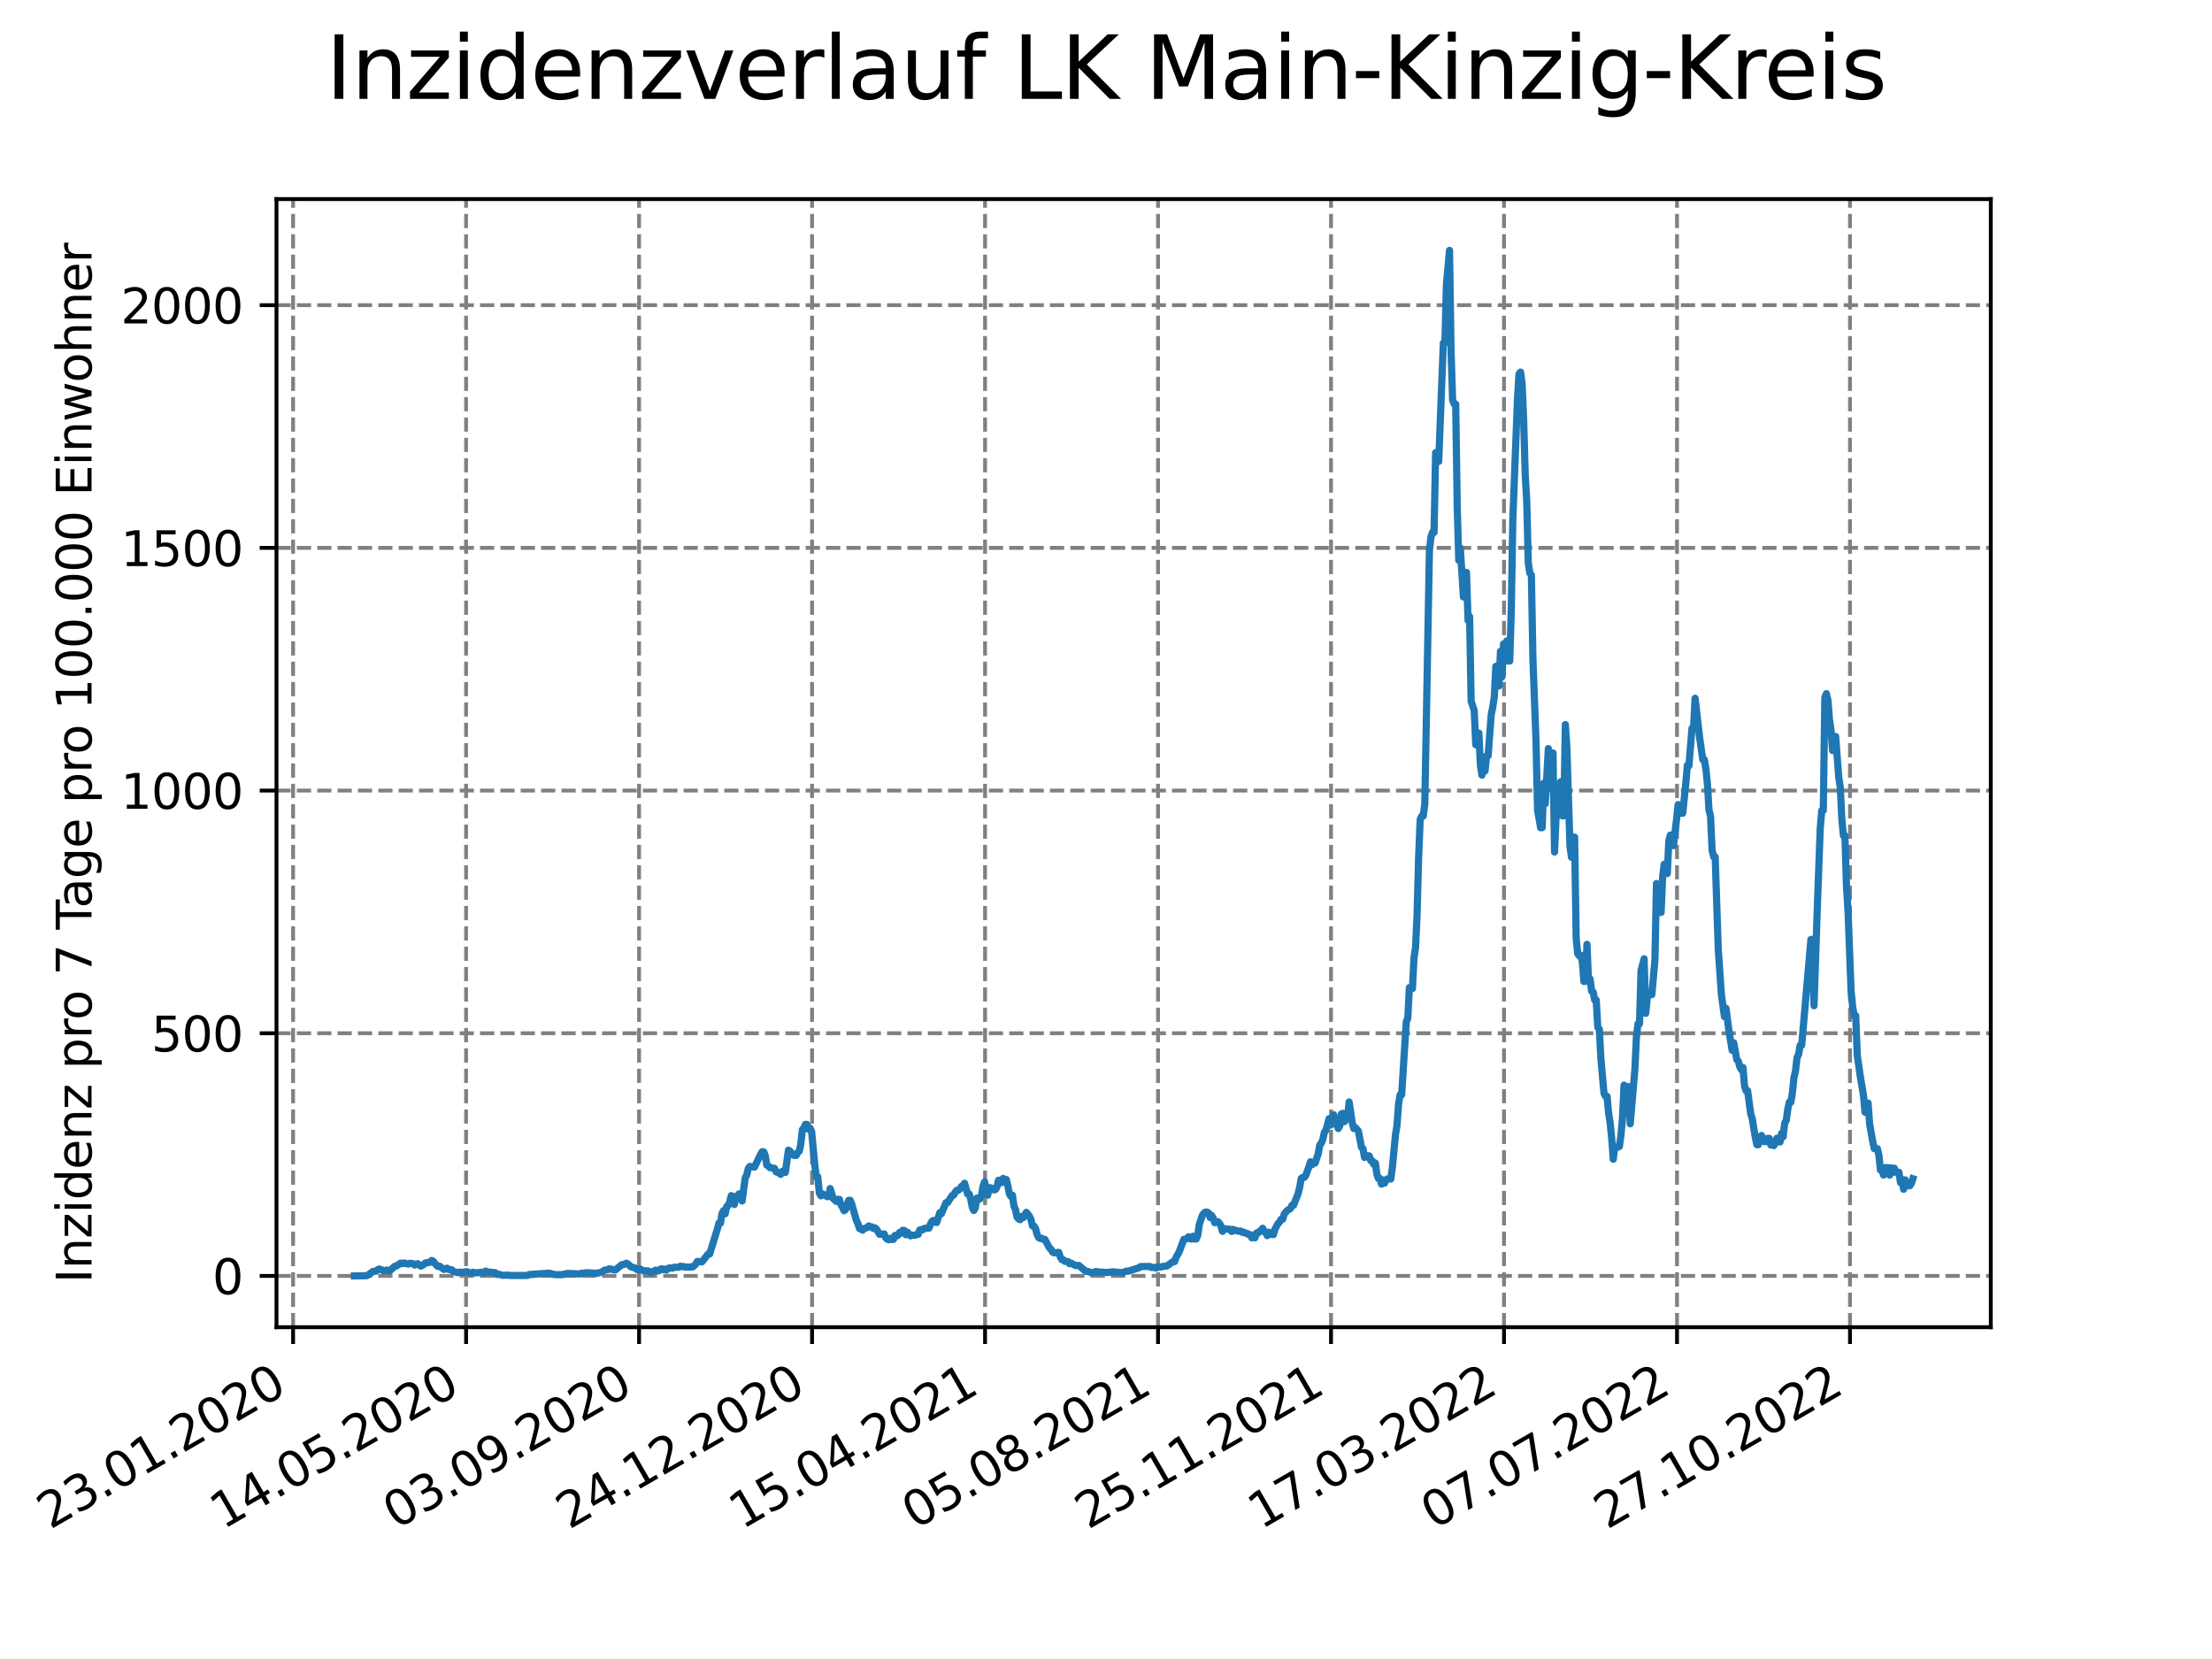 <?xml version="1.0" encoding="utf-8" standalone="no"?>
<!DOCTYPE svg PUBLIC "-//W3C//DTD SVG 1.1//EN"
  "http://www.w3.org/Graphics/SVG/1.1/DTD/svg11.dtd">
<svg xmlns:xlink="http://www.w3.org/1999/xlink" width="460.8pt" height="345.6pt" viewBox="0 0 460.8 345.6" xmlns="http://www.w3.org/2000/svg" version="1.1">
 <defs>
  <style type="text/css">*{stroke-linejoin: round; stroke-linecap: butt}</style>
 </defs>
 <g id="figure_1">
  <g id="patch_1">
   <path d="M 0 345.6 
L 460.8 345.6 
L 460.8 0 
L 0 0 
z
" style="fill: #ffffff"/>
  </g>
  <g id="axes_1">
   <g id="patch_2">
    <path d="M 57.6 276.48 
L 414.72 276.48 
L 414.72 41.472 
L 57.6 41.472 
z
" style="fill: #ffffff"/>
   </g>
   <g id="matplotlib.axis_1">
    <g id="xtick_1">
     <g id="line2d_1">
      <path d="M 61.056 276.48 
L 61.056 41.472 
" clip-path="url(#p0ab57ead7f)" style="fill: none; stroke-dasharray: 2.96,1.28; stroke-dashoffset: 0; stroke: #808080; stroke-width: 0.8"/>
     </g>
     <g id="line2d_2">
      <defs>
       <path id="med36c5449a" d="M 0 0 
L 0 3.5 
" style="stroke: #000000; stroke-width: 0.8"/>
      </defs>
      <g>
       <use xlink:href="#med36c5449a" x="61.056" y="276.48" style="stroke: #000000; stroke-width: 0.8"/>
      </g>
     </g>
     <g id="text_1">
      <!-- 23.01.2020 -->
      <g transform="translate(10.431 318.689) rotate(-30) scale(0.1 -0.1)">
       <defs>
        <path id="DejaVuSans-32" d="M 1228 531 
L 3431 531 
L 3431 0 
L 469 0 
L 469 531 
Q 828 903 1448 1529 
Q 2069 2156 2228 2338 
Q 2531 2678 2651 2914 
Q 2772 3150 2772 3378 
Q 2772 3750 2511 3984 
Q 2250 4219 1831 4219 
Q 1534 4219 1204 4116 
Q 875 4013 500 3803 
L 500 4441 
Q 881 4594 1212 4672 
Q 1544 4750 1819 4750 
Q 2544 4750 2975 4387 
Q 3406 4025 3406 3419 
Q 3406 3131 3298 2873 
Q 3191 2616 2906 2266 
Q 2828 2175 2409 1742 
Q 1991 1309 1228 531 
z
" transform="scale(0.016)"/>
        <path id="DejaVuSans-33" d="M 2597 2516 
Q 3050 2419 3304 2112 
Q 3559 1806 3559 1356 
Q 3559 666 3084 287 
Q 2609 -91 1734 -91 
Q 1441 -91 1130 -33 
Q 819 25 488 141 
L 488 750 
Q 750 597 1062 519 
Q 1375 441 1716 441 
Q 2309 441 2620 675 
Q 2931 909 2931 1356 
Q 2931 1769 2642 2001 
Q 2353 2234 1838 2234 
L 1294 2234 
L 1294 2753 
L 1863 2753 
Q 2328 2753 2575 2939 
Q 2822 3125 2822 3475 
Q 2822 3834 2567 4026 
Q 2313 4219 1838 4219 
Q 1578 4219 1281 4162 
Q 984 4106 628 3988 
L 628 4550 
Q 988 4650 1302 4700 
Q 1616 4750 1894 4750 
Q 2613 4750 3031 4423 
Q 3450 4097 3450 3541 
Q 3450 3153 3228 2886 
Q 3006 2619 2597 2516 
z
" transform="scale(0.016)"/>
        <path id="DejaVuSans-2e" d="M 684 794 
L 1344 794 
L 1344 0 
L 684 0 
L 684 794 
z
" transform="scale(0.016)"/>
        <path id="DejaVuSans-30" d="M 2034 4250 
Q 1547 4250 1301 3770 
Q 1056 3291 1056 2328 
Q 1056 1369 1301 889 
Q 1547 409 2034 409 
Q 2525 409 2770 889 
Q 3016 1369 3016 2328 
Q 3016 3291 2770 3770 
Q 2525 4250 2034 4250 
z
M 2034 4750 
Q 2819 4750 3233 4129 
Q 3647 3509 3647 2328 
Q 3647 1150 3233 529 
Q 2819 -91 2034 -91 
Q 1250 -91 836 529 
Q 422 1150 422 2328 
Q 422 3509 836 4129 
Q 1250 4750 2034 4750 
z
" transform="scale(0.016)"/>
        <path id="DejaVuSans-31" d="M 794 531 
L 1825 531 
L 1825 4091 
L 703 3866 
L 703 4441 
L 1819 4666 
L 2450 4666 
L 2450 531 
L 3481 531 
L 3481 0 
L 794 0 
L 794 531 
z
" transform="scale(0.016)"/>
       </defs>
       <use xlink:href="#DejaVuSans-32"/>
       <use xlink:href="#DejaVuSans-33" x="63.623"/>
       <use xlink:href="#DejaVuSans-2e" x="127.246"/>
       <use xlink:href="#DejaVuSans-30" x="159.033"/>
       <use xlink:href="#DejaVuSans-31" x="222.656"/>
       <use xlink:href="#DejaVuSans-2e" x="286.279"/>
       <use xlink:href="#DejaVuSans-32" x="318.066"/>
       <use xlink:href="#DejaVuSans-30" x="381.689"/>
       <use xlink:href="#DejaVuSans-32" x="445.312"/>
       <use xlink:href="#DejaVuSans-30" x="508.936"/>
      </g>
     </g>
    </g>
    <g id="xtick_2">
     <g id="line2d_3">
      <path d="M 97.093 276.48 
L 97.093 41.472 
" clip-path="url(#p0ab57ead7f)" style="fill: none; stroke-dasharray: 2.96,1.28; stroke-dashoffset: 0; stroke: #808080; stroke-width: 0.8"/>
     </g>
     <g id="line2d_4">
      <g>
       <use xlink:href="#med36c5449a" x="97.093" y="276.48" style="stroke: #000000; stroke-width: 0.8"/>
      </g>
     </g>
     <g id="text_2">
      <!-- 14.05.2020 -->
      <g transform="translate(46.468 318.689) rotate(-30) scale(0.1 -0.1)">
       <defs>
        <path id="DejaVuSans-34" d="M 2419 4116 
L 825 1625 
L 2419 1625 
L 2419 4116 
z
M 2253 4666 
L 3047 4666 
L 3047 1625 
L 3713 1625 
L 3713 1100 
L 3047 1100 
L 3047 0 
L 2419 0 
L 2419 1100 
L 313 1100 
L 313 1709 
L 2253 4666 
z
" transform="scale(0.016)"/>
        <path id="DejaVuSans-35" d="M 691 4666 
L 3169 4666 
L 3169 4134 
L 1269 4134 
L 1269 2991 
Q 1406 3038 1543 3061 
Q 1681 3084 1819 3084 
Q 2600 3084 3056 2656 
Q 3513 2228 3513 1497 
Q 3513 744 3044 326 
Q 2575 -91 1722 -91 
Q 1428 -91 1123 -41 
Q 819 9 494 109 
L 494 744 
Q 775 591 1075 516 
Q 1375 441 1709 441 
Q 2250 441 2565 725 
Q 2881 1009 2881 1497 
Q 2881 1984 2565 2268 
Q 2250 2553 1709 2553 
Q 1456 2553 1204 2497 
Q 953 2441 691 2322 
L 691 4666 
z
" transform="scale(0.016)"/>
       </defs>
       <use xlink:href="#DejaVuSans-31"/>
       <use xlink:href="#DejaVuSans-34" x="63.623"/>
       <use xlink:href="#DejaVuSans-2e" x="127.246"/>
       <use xlink:href="#DejaVuSans-30" x="159.033"/>
       <use xlink:href="#DejaVuSans-35" x="222.656"/>
       <use xlink:href="#DejaVuSans-2e" x="286.279"/>
       <use xlink:href="#DejaVuSans-32" x="318.066"/>
       <use xlink:href="#DejaVuSans-30" x="381.689"/>
       <use xlink:href="#DejaVuSans-32" x="445.312"/>
       <use xlink:href="#DejaVuSans-30" x="508.936"/>
      </g>
     </g>
    </g>
    <g id="xtick_3">
     <g id="line2d_5">
      <path d="M 133.13 276.48 
L 133.13 41.472 
" clip-path="url(#p0ab57ead7f)" style="fill: none; stroke-dasharray: 2.96,1.28; stroke-dashoffset: 0; stroke: #808080; stroke-width: 0.8"/>
     </g>
     <g id="line2d_6">
      <g>
       <use xlink:href="#med36c5449a" x="133.13" y="276.48" style="stroke: #000000; stroke-width: 0.8"/>
      </g>
     </g>
     <g id="text_3">
      <!-- 03.09.2020 -->
      <g transform="translate(82.505 318.689) rotate(-30) scale(0.1 -0.1)">
       <defs>
        <path id="DejaVuSans-39" d="M 703 97 
L 703 672 
Q 941 559 1184 500 
Q 1428 441 1663 441 
Q 2288 441 2617 861 
Q 2947 1281 2994 2138 
Q 2813 1869 2534 1725 
Q 2256 1581 1919 1581 
Q 1219 1581 811 2004 
Q 403 2428 403 3163 
Q 403 3881 828 4315 
Q 1253 4750 1959 4750 
Q 2769 4750 3195 4129 
Q 3622 3509 3622 2328 
Q 3622 1225 3098 567 
Q 2575 -91 1691 -91 
Q 1453 -91 1209 -44 
Q 966 3 703 97 
z
M 1959 2075 
Q 2384 2075 2632 2365 
Q 2881 2656 2881 3163 
Q 2881 3666 2632 3958 
Q 2384 4250 1959 4250 
Q 1534 4250 1286 3958 
Q 1038 3666 1038 3163 
Q 1038 2656 1286 2365 
Q 1534 2075 1959 2075 
z
" transform="scale(0.016)"/>
       </defs>
       <use xlink:href="#DejaVuSans-30"/>
       <use xlink:href="#DejaVuSans-33" x="63.623"/>
       <use xlink:href="#DejaVuSans-2e" x="127.246"/>
       <use xlink:href="#DejaVuSans-30" x="159.033"/>
       <use xlink:href="#DejaVuSans-39" x="222.656"/>
       <use xlink:href="#DejaVuSans-2e" x="286.279"/>
       <use xlink:href="#DejaVuSans-32" x="318.066"/>
       <use xlink:href="#DejaVuSans-30" x="381.689"/>
       <use xlink:href="#DejaVuSans-32" x="445.312"/>
       <use xlink:href="#DejaVuSans-30" x="508.936"/>
      </g>
     </g>
    </g>
    <g id="xtick_4">
     <g id="line2d_7">
      <path d="M 169.167 276.48 
L 169.167 41.472 
" clip-path="url(#p0ab57ead7f)" style="fill: none; stroke-dasharray: 2.96,1.28; stroke-dashoffset: 0; stroke: #808080; stroke-width: 0.8"/>
     </g>
     <g id="line2d_8">
      <g>
       <use xlink:href="#med36c5449a" x="169.167" y="276.48" style="stroke: #000000; stroke-width: 0.8"/>
      </g>
     </g>
     <g id="text_4">
      <!-- 24.12.2020 -->
      <g transform="translate(118.542 318.689) rotate(-30) scale(0.1 -0.1)">
       <use xlink:href="#DejaVuSans-32"/>
       <use xlink:href="#DejaVuSans-34" x="63.623"/>
       <use xlink:href="#DejaVuSans-2e" x="127.246"/>
       <use xlink:href="#DejaVuSans-31" x="159.033"/>
       <use xlink:href="#DejaVuSans-32" x="222.656"/>
       <use xlink:href="#DejaVuSans-2e" x="286.279"/>
       <use xlink:href="#DejaVuSans-32" x="318.066"/>
       <use xlink:href="#DejaVuSans-30" x="381.689"/>
       <use xlink:href="#DejaVuSans-32" x="445.312"/>
       <use xlink:href="#DejaVuSans-30" x="508.936"/>
      </g>
     </g>
    </g>
    <g id="xtick_5">
     <g id="line2d_9">
      <path d="M 205.204 276.48 
L 205.204 41.472 
" clip-path="url(#p0ab57ead7f)" style="fill: none; stroke-dasharray: 2.96,1.28; stroke-dashoffset: 0; stroke: #808080; stroke-width: 0.8"/>
     </g>
     <g id="line2d_10">
      <g>
       <use xlink:href="#med36c5449a" x="205.204" y="276.48" style="stroke: #000000; stroke-width: 0.8"/>
      </g>
     </g>
     <g id="text_5">
      <!-- 15.04.2021 -->
      <g transform="translate(154.579 318.689) rotate(-30) scale(0.1 -0.1)">
       <use xlink:href="#DejaVuSans-31"/>
       <use xlink:href="#DejaVuSans-35" x="63.623"/>
       <use xlink:href="#DejaVuSans-2e" x="127.246"/>
       <use xlink:href="#DejaVuSans-30" x="159.033"/>
       <use xlink:href="#DejaVuSans-34" x="222.656"/>
       <use xlink:href="#DejaVuSans-2e" x="286.279"/>
       <use xlink:href="#DejaVuSans-32" x="318.066"/>
       <use xlink:href="#DejaVuSans-30" x="381.689"/>
       <use xlink:href="#DejaVuSans-32" x="445.312"/>
       <use xlink:href="#DejaVuSans-31" x="508.936"/>
      </g>
     </g>
    </g>
    <g id="xtick_6">
     <g id="line2d_11">
      <path d="M 241.241 276.48 
L 241.241 41.472 
" clip-path="url(#p0ab57ead7f)" style="fill: none; stroke-dasharray: 2.96,1.28; stroke-dashoffset: 0; stroke: #808080; stroke-width: 0.8"/>
     </g>
     <g id="line2d_12">
      <g>
       <use xlink:href="#med36c5449a" x="241.241" y="276.48" style="stroke: #000000; stroke-width: 0.8"/>
      </g>
     </g>
     <g id="text_6">
      <!-- 05.08.2021 -->
      <g transform="translate(190.616 318.689) rotate(-30) scale(0.1 -0.1)">
       <defs>
        <path id="DejaVuSans-38" d="M 2034 2216 
Q 1584 2216 1326 1975 
Q 1069 1734 1069 1313 
Q 1069 891 1326 650 
Q 1584 409 2034 409 
Q 2484 409 2743 651 
Q 3003 894 3003 1313 
Q 3003 1734 2745 1975 
Q 2488 2216 2034 2216 
z
M 1403 2484 
Q 997 2584 770 2862 
Q 544 3141 544 3541 
Q 544 4100 942 4425 
Q 1341 4750 2034 4750 
Q 2731 4750 3128 4425 
Q 3525 4100 3525 3541 
Q 3525 3141 3298 2862 
Q 3072 2584 2669 2484 
Q 3125 2378 3379 2068 
Q 3634 1759 3634 1313 
Q 3634 634 3220 271 
Q 2806 -91 2034 -91 
Q 1263 -91 848 271 
Q 434 634 434 1313 
Q 434 1759 690 2068 
Q 947 2378 1403 2484 
z
M 1172 3481 
Q 1172 3119 1398 2916 
Q 1625 2713 2034 2713 
Q 2441 2713 2670 2916 
Q 2900 3119 2900 3481 
Q 2900 3844 2670 4047 
Q 2441 4250 2034 4250 
Q 1625 4250 1398 4047 
Q 1172 3844 1172 3481 
z
" transform="scale(0.016)"/>
       </defs>
       <use xlink:href="#DejaVuSans-30"/>
       <use xlink:href="#DejaVuSans-35" x="63.623"/>
       <use xlink:href="#DejaVuSans-2e" x="127.246"/>
       <use xlink:href="#DejaVuSans-30" x="159.033"/>
       <use xlink:href="#DejaVuSans-38" x="222.656"/>
       <use xlink:href="#DejaVuSans-2e" x="286.279"/>
       <use xlink:href="#DejaVuSans-32" x="318.066"/>
       <use xlink:href="#DejaVuSans-30" x="381.689"/>
       <use xlink:href="#DejaVuSans-32" x="445.312"/>
       <use xlink:href="#DejaVuSans-31" x="508.936"/>
      </g>
     </g>
    </g>
    <g id="xtick_7">
     <g id="line2d_13">
      <path d="M 277.278 276.48 
L 277.278 41.472 
" clip-path="url(#p0ab57ead7f)" style="fill: none; stroke-dasharray: 2.96,1.28; stroke-dashoffset: 0; stroke: #808080; stroke-width: 0.8"/>
     </g>
     <g id="line2d_14">
      <g>
       <use xlink:href="#med36c5449a" x="277.278" y="276.48" style="stroke: #000000; stroke-width: 0.8"/>
      </g>
     </g>
     <g id="text_7">
      <!-- 25.11.2021 -->
      <g transform="translate(226.653 318.689) rotate(-30) scale(0.1 -0.1)">
       <use xlink:href="#DejaVuSans-32"/>
       <use xlink:href="#DejaVuSans-35" x="63.623"/>
       <use xlink:href="#DejaVuSans-2e" x="127.246"/>
       <use xlink:href="#DejaVuSans-31" x="159.033"/>
       <use xlink:href="#DejaVuSans-31" x="222.656"/>
       <use xlink:href="#DejaVuSans-2e" x="286.279"/>
       <use xlink:href="#DejaVuSans-32" x="318.066"/>
       <use xlink:href="#DejaVuSans-30" x="381.689"/>
       <use xlink:href="#DejaVuSans-32" x="445.312"/>
       <use xlink:href="#DejaVuSans-31" x="508.936"/>
      </g>
     </g>
    </g>
    <g id="xtick_8">
     <g id="line2d_15">
      <path d="M 313.315 276.48 
L 313.315 41.472 
" clip-path="url(#p0ab57ead7f)" style="fill: none; stroke-dasharray: 2.96,1.28; stroke-dashoffset: 0; stroke: #808080; stroke-width: 0.8"/>
     </g>
     <g id="line2d_16">
      <g>
       <use xlink:href="#med36c5449a" x="313.315" y="276.48" style="stroke: #000000; stroke-width: 0.8"/>
      </g>
     </g>
     <g id="text_8">
      <!-- 17.03.2022 -->
      <g transform="translate(262.69 318.689) rotate(-30) scale(0.1 -0.1)">
       <defs>
        <path id="DejaVuSans-37" d="M 525 4666 
L 3525 4666 
L 3525 4397 
L 1831 0 
L 1172 0 
L 2766 4134 
L 525 4134 
L 525 4666 
z
" transform="scale(0.016)"/>
       </defs>
       <use xlink:href="#DejaVuSans-31"/>
       <use xlink:href="#DejaVuSans-37" x="63.623"/>
       <use xlink:href="#DejaVuSans-2e" x="127.246"/>
       <use xlink:href="#DejaVuSans-30" x="159.033"/>
       <use xlink:href="#DejaVuSans-33" x="222.656"/>
       <use xlink:href="#DejaVuSans-2e" x="286.279"/>
       <use xlink:href="#DejaVuSans-32" x="318.066"/>
       <use xlink:href="#DejaVuSans-30" x="381.689"/>
       <use xlink:href="#DejaVuSans-32" x="445.312"/>
       <use xlink:href="#DejaVuSans-32" x="508.936"/>
      </g>
     </g>
    </g>
    <g id="xtick_9">
     <g id="line2d_17">
      <path d="M 349.352 276.48 
L 349.352 41.472 
" clip-path="url(#p0ab57ead7f)" style="fill: none; stroke-dasharray: 2.96,1.28; stroke-dashoffset: 0; stroke: #808080; stroke-width: 0.8"/>
     </g>
     <g id="line2d_18">
      <g>
       <use xlink:href="#med36c5449a" x="349.352" y="276.48" style="stroke: #000000; stroke-width: 0.8"/>
      </g>
     </g>
     <g id="text_9">
      <!-- 07.07.2022 -->
      <g transform="translate(298.727 318.689) rotate(-30) scale(0.1 -0.1)">
       <use xlink:href="#DejaVuSans-30"/>
       <use xlink:href="#DejaVuSans-37" x="63.623"/>
       <use xlink:href="#DejaVuSans-2e" x="127.246"/>
       <use xlink:href="#DejaVuSans-30" x="159.033"/>
       <use xlink:href="#DejaVuSans-37" x="222.656"/>
       <use xlink:href="#DejaVuSans-2e" x="286.279"/>
       <use xlink:href="#DejaVuSans-32" x="318.066"/>
       <use xlink:href="#DejaVuSans-30" x="381.689"/>
       <use xlink:href="#DejaVuSans-32" x="445.312"/>
       <use xlink:href="#DejaVuSans-32" x="508.936"/>
      </g>
     </g>
    </g>
    <g id="xtick_10">
     <g id="line2d_19">
      <path d="M 385.389 276.48 
L 385.389 41.472 
" clip-path="url(#p0ab57ead7f)" style="fill: none; stroke-dasharray: 2.96,1.28; stroke-dashoffset: 0; stroke: #808080; stroke-width: 0.8"/>
     </g>
     <g id="line2d_20">
      <g>
       <use xlink:href="#med36c5449a" x="385.389" y="276.48" style="stroke: #000000; stroke-width: 0.8"/>
      </g>
     </g>
     <g id="text_10">
      <!-- 27.10.2022 -->
      <g transform="translate(334.764 318.689) rotate(-30) scale(0.1 -0.1)">
       <use xlink:href="#DejaVuSans-32"/>
       <use xlink:href="#DejaVuSans-37" x="63.623"/>
       <use xlink:href="#DejaVuSans-2e" x="127.246"/>
       <use xlink:href="#DejaVuSans-31" x="159.033"/>
       <use xlink:href="#DejaVuSans-30" x="222.656"/>
       <use xlink:href="#DejaVuSans-2e" x="286.279"/>
       <use xlink:href="#DejaVuSans-32" x="318.066"/>
       <use xlink:href="#DejaVuSans-30" x="381.689"/>
       <use xlink:href="#DejaVuSans-32" x="445.312"/>
       <use xlink:href="#DejaVuSans-32" x="508.936"/>
      </g>
     </g>
    </g>
   </g>
   <g id="matplotlib.axis_2">
    <g id="ytick_1">
     <g id="line2d_21">
      <path d="M 57.6 265.798 
L 414.72 265.798 
" clip-path="url(#p0ab57ead7f)" style="fill: none; stroke-dasharray: 2.96,1.28; stroke-dashoffset: 0; stroke: #808080; stroke-width: 0.8"/>
     </g>
     <g id="line2d_22">
      <defs>
       <path id="m69a3f75c06" d="M 0 0 
L -3.5 0 
" style="stroke: #000000; stroke-width: 0.8"/>
      </defs>
      <g>
       <use xlink:href="#m69a3f75c06" x="57.6" y="265.798" style="stroke: #000000; stroke-width: 0.8"/>
      </g>
     </g>
     <g id="text_11">
      <!-- 0 -->
      <g transform="translate(44.237 269.597) scale(0.1 -0.1)">
       <use xlink:href="#DejaVuSans-30"/>
      </g>
     </g>
    </g>
    <g id="ytick_2">
     <g id="line2d_23">
      <path d="M 57.6 215.242 
L 414.72 215.242 
" clip-path="url(#p0ab57ead7f)" style="fill: none; stroke-dasharray: 2.96,1.28; stroke-dashoffset: 0; stroke: #808080; stroke-width: 0.8"/>
     </g>
     <g id="line2d_24">
      <g>
       <use xlink:href="#m69a3f75c06" x="57.6" y="215.242" style="stroke: #000000; stroke-width: 0.8"/>
      </g>
     </g>
     <g id="text_12">
      <!-- 500 -->
      <g transform="translate(31.512 219.041) scale(0.1 -0.1)">
       <use xlink:href="#DejaVuSans-35"/>
       <use xlink:href="#DejaVuSans-30" x="63.623"/>
       <use xlink:href="#DejaVuSans-30" x="127.246"/>
      </g>
     </g>
    </g>
    <g id="ytick_3">
     <g id="line2d_25">
      <path d="M 57.6 164.686 
L 414.72 164.686 
" clip-path="url(#p0ab57ead7f)" style="fill: none; stroke-dasharray: 2.96,1.28; stroke-dashoffset: 0; stroke: #808080; stroke-width: 0.8"/>
     </g>
     <g id="line2d_26">
      <g>
       <use xlink:href="#m69a3f75c06" x="57.6" y="164.686" style="stroke: #000000; stroke-width: 0.8"/>
      </g>
     </g>
     <g id="text_13">
      <!-- 1000 -->
      <g transform="translate(25.15 168.485) scale(0.1 -0.1)">
       <use xlink:href="#DejaVuSans-31"/>
       <use xlink:href="#DejaVuSans-30" x="63.623"/>
       <use xlink:href="#DejaVuSans-30" x="127.246"/>
       <use xlink:href="#DejaVuSans-30" x="190.869"/>
      </g>
     </g>
    </g>
    <g id="ytick_4">
     <g id="line2d_27">
      <path d="M 57.6 114.13 
L 414.72 114.13 
" clip-path="url(#p0ab57ead7f)" style="fill: none; stroke-dasharray: 2.96,1.28; stroke-dashoffset: 0; stroke: #808080; stroke-width: 0.8"/>
     </g>
     <g id="line2d_28">
      <g>
       <use xlink:href="#m69a3f75c06" x="57.6" y="114.13" style="stroke: #000000; stroke-width: 0.8"/>
      </g>
     </g>
     <g id="text_14">
      <!-- 1500 -->
      <g transform="translate(25.15 117.929) scale(0.1 -0.1)">
       <use xlink:href="#DejaVuSans-31"/>
       <use xlink:href="#DejaVuSans-35" x="63.623"/>
       <use xlink:href="#DejaVuSans-30" x="127.246"/>
       <use xlink:href="#DejaVuSans-30" x="190.869"/>
      </g>
     </g>
    </g>
    <g id="ytick_5">
     <g id="line2d_29">
      <path d="M 57.6 63.574 
L 414.72 63.574 
" clip-path="url(#p0ab57ead7f)" style="fill: none; stroke-dasharray: 2.96,1.28; stroke-dashoffset: 0; stroke: #808080; stroke-width: 0.8"/>
     </g>
     <g id="line2d_30">
      <g>
       <use xlink:href="#m69a3f75c06" x="57.6" y="63.574" style="stroke: #000000; stroke-width: 0.8"/>
      </g>
     </g>
     <g id="text_15">
      <!-- 2000 -->
      <g transform="translate(25.15 67.373) scale(0.1 -0.1)">
       <use xlink:href="#DejaVuSans-32"/>
       <use xlink:href="#DejaVuSans-30" x="63.623"/>
       <use xlink:href="#DejaVuSans-30" x="127.246"/>
       <use xlink:href="#DejaVuSans-30" x="190.869"/>
      </g>
     </g>
    </g>
    <g id="text_16">
     <!-- Inzidenz pro 7 Tage pro 100.000 Einwohner -->
     <g transform="translate(19.07 267.301) rotate(-90) scale(0.1 -0.1)">
      <defs>
       <path id="DejaVuSans-49" d="M 628 4666 
L 1259 4666 
L 1259 0 
L 628 0 
L 628 4666 
z
" transform="scale(0.016)"/>
       <path id="DejaVuSans-6e" d="M 3513 2113 
L 3513 0 
L 2938 0 
L 2938 2094 
Q 2938 2591 2744 2837 
Q 2550 3084 2163 3084 
Q 1697 3084 1428 2787 
Q 1159 2491 1159 1978 
L 1159 0 
L 581 0 
L 581 3500 
L 1159 3500 
L 1159 2956 
Q 1366 3272 1645 3428 
Q 1925 3584 2291 3584 
Q 2894 3584 3203 3211 
Q 3513 2838 3513 2113 
z
" transform="scale(0.016)"/>
       <path id="DejaVuSans-7a" d="M 353 3500 
L 3084 3500 
L 3084 2975 
L 922 459 
L 3084 459 
L 3084 0 
L 275 0 
L 275 525 
L 2438 3041 
L 353 3041 
L 353 3500 
z
" transform="scale(0.016)"/>
       <path id="DejaVuSans-69" d="M 603 3500 
L 1178 3500 
L 1178 0 
L 603 0 
L 603 3500 
z
M 603 4863 
L 1178 4863 
L 1178 4134 
L 603 4134 
L 603 4863 
z
" transform="scale(0.016)"/>
       <path id="DejaVuSans-64" d="M 2906 2969 
L 2906 4863 
L 3481 4863 
L 3481 0 
L 2906 0 
L 2906 525 
Q 2725 213 2448 61 
Q 2172 -91 1784 -91 
Q 1150 -91 751 415 
Q 353 922 353 1747 
Q 353 2572 751 3078 
Q 1150 3584 1784 3584 
Q 2172 3584 2448 3432 
Q 2725 3281 2906 2969 
z
M 947 1747 
Q 947 1113 1208 752 
Q 1469 391 1925 391 
Q 2381 391 2643 752 
Q 2906 1113 2906 1747 
Q 2906 2381 2643 2742 
Q 2381 3103 1925 3103 
Q 1469 3103 1208 2742 
Q 947 2381 947 1747 
z
" transform="scale(0.016)"/>
       <path id="DejaVuSans-65" d="M 3597 1894 
L 3597 1613 
L 953 1613 
Q 991 1019 1311 708 
Q 1631 397 2203 397 
Q 2534 397 2845 478 
Q 3156 559 3463 722 
L 3463 178 
Q 3153 47 2828 -22 
Q 2503 -91 2169 -91 
Q 1331 -91 842 396 
Q 353 884 353 1716 
Q 353 2575 817 3079 
Q 1281 3584 2069 3584 
Q 2775 3584 3186 3129 
Q 3597 2675 3597 1894 
z
M 3022 2063 
Q 3016 2534 2758 2815 
Q 2500 3097 2075 3097 
Q 1594 3097 1305 2825 
Q 1016 2553 972 2059 
L 3022 2063 
z
" transform="scale(0.016)"/>
       <path id="DejaVuSans-20" transform="scale(0.016)"/>
       <path id="DejaVuSans-70" d="M 1159 525 
L 1159 -1331 
L 581 -1331 
L 581 3500 
L 1159 3500 
L 1159 2969 
Q 1341 3281 1617 3432 
Q 1894 3584 2278 3584 
Q 2916 3584 3314 3078 
Q 3713 2572 3713 1747 
Q 3713 922 3314 415 
Q 2916 -91 2278 -91 
Q 1894 -91 1617 61 
Q 1341 213 1159 525 
z
M 3116 1747 
Q 3116 2381 2855 2742 
Q 2594 3103 2138 3103 
Q 1681 3103 1420 2742 
Q 1159 2381 1159 1747 
Q 1159 1113 1420 752 
Q 1681 391 2138 391 
Q 2594 391 2855 752 
Q 3116 1113 3116 1747 
z
" transform="scale(0.016)"/>
       <path id="DejaVuSans-72" d="M 2631 2963 
Q 2534 3019 2420 3045 
Q 2306 3072 2169 3072 
Q 1681 3072 1420 2755 
Q 1159 2438 1159 1844 
L 1159 0 
L 581 0 
L 581 3500 
L 1159 3500 
L 1159 2956 
Q 1341 3275 1631 3429 
Q 1922 3584 2338 3584 
Q 2397 3584 2469 3576 
Q 2541 3569 2628 3553 
L 2631 2963 
z
" transform="scale(0.016)"/>
       <path id="DejaVuSans-6f" d="M 1959 3097 
Q 1497 3097 1228 2736 
Q 959 2375 959 1747 
Q 959 1119 1226 758 
Q 1494 397 1959 397 
Q 2419 397 2687 759 
Q 2956 1122 2956 1747 
Q 2956 2369 2687 2733 
Q 2419 3097 1959 3097 
z
M 1959 3584 
Q 2709 3584 3137 3096 
Q 3566 2609 3566 1747 
Q 3566 888 3137 398 
Q 2709 -91 1959 -91 
Q 1206 -91 779 398 
Q 353 888 353 1747 
Q 353 2609 779 3096 
Q 1206 3584 1959 3584 
z
" transform="scale(0.016)"/>
       <path id="DejaVuSans-54" d="M -19 4666 
L 3928 4666 
L 3928 4134 
L 2272 4134 
L 2272 0 
L 1638 0 
L 1638 4134 
L -19 4134 
L -19 4666 
z
" transform="scale(0.016)"/>
       <path id="DejaVuSans-61" d="M 2194 1759 
Q 1497 1759 1228 1600 
Q 959 1441 959 1056 
Q 959 750 1161 570 
Q 1363 391 1709 391 
Q 2188 391 2477 730 
Q 2766 1069 2766 1631 
L 2766 1759 
L 2194 1759 
z
M 3341 1997 
L 3341 0 
L 2766 0 
L 2766 531 
Q 2569 213 2275 61 
Q 1981 -91 1556 -91 
Q 1019 -91 701 211 
Q 384 513 384 1019 
Q 384 1609 779 1909 
Q 1175 2209 1959 2209 
L 2766 2209 
L 2766 2266 
Q 2766 2663 2505 2880 
Q 2244 3097 1772 3097 
Q 1472 3097 1187 3025 
Q 903 2953 641 2809 
L 641 3341 
Q 956 3463 1253 3523 
Q 1550 3584 1831 3584 
Q 2591 3584 2966 3190 
Q 3341 2797 3341 1997 
z
" transform="scale(0.016)"/>
       <path id="DejaVuSans-67" d="M 2906 1791 
Q 2906 2416 2648 2759 
Q 2391 3103 1925 3103 
Q 1463 3103 1205 2759 
Q 947 2416 947 1791 
Q 947 1169 1205 825 
Q 1463 481 1925 481 
Q 2391 481 2648 825 
Q 2906 1169 2906 1791 
z
M 3481 434 
Q 3481 -459 3084 -895 
Q 2688 -1331 1869 -1331 
Q 1566 -1331 1297 -1286 
Q 1028 -1241 775 -1147 
L 775 -588 
Q 1028 -725 1275 -790 
Q 1522 -856 1778 -856 
Q 2344 -856 2625 -561 
Q 2906 -266 2906 331 
L 2906 616 
Q 2728 306 2450 153 
Q 2172 0 1784 0 
Q 1141 0 747 490 
Q 353 981 353 1791 
Q 353 2603 747 3093 
Q 1141 3584 1784 3584 
Q 2172 3584 2450 3431 
Q 2728 3278 2906 2969 
L 2906 3500 
L 3481 3500 
L 3481 434 
z
" transform="scale(0.016)"/>
       <path id="DejaVuSans-45" d="M 628 4666 
L 3578 4666 
L 3578 4134 
L 1259 4134 
L 1259 2753 
L 3481 2753 
L 3481 2222 
L 1259 2222 
L 1259 531 
L 3634 531 
L 3634 0 
L 628 0 
L 628 4666 
z
" transform="scale(0.016)"/>
       <path id="DejaVuSans-77" d="M 269 3500 
L 844 3500 
L 1563 769 
L 2278 3500 
L 2956 3500 
L 3675 769 
L 4391 3500 
L 4966 3500 
L 4050 0 
L 3372 0 
L 2619 2869 
L 1863 0 
L 1184 0 
L 269 3500 
z
" transform="scale(0.016)"/>
       <path id="DejaVuSans-68" d="M 3513 2113 
L 3513 0 
L 2938 0 
L 2938 2094 
Q 2938 2591 2744 2837 
Q 2550 3084 2163 3084 
Q 1697 3084 1428 2787 
Q 1159 2491 1159 1978 
L 1159 0 
L 581 0 
L 581 4863 
L 1159 4863 
L 1159 2956 
Q 1366 3272 1645 3428 
Q 1925 3584 2291 3584 
Q 2894 3584 3203 3211 
Q 3513 2838 3513 2113 
z
" transform="scale(0.016)"/>
      </defs>
      <use xlink:href="#DejaVuSans-49"/>
      <use xlink:href="#DejaVuSans-6e" x="29.492"/>
      <use xlink:href="#DejaVuSans-7a" x="92.871"/>
      <use xlink:href="#DejaVuSans-69" x="145.361"/>
      <use xlink:href="#DejaVuSans-64" x="173.145"/>
      <use xlink:href="#DejaVuSans-65" x="236.621"/>
      <use xlink:href="#DejaVuSans-6e" x="298.145"/>
      <use xlink:href="#DejaVuSans-7a" x="361.523"/>
      <use xlink:href="#DejaVuSans-20" x="414.014"/>
      <use xlink:href="#DejaVuSans-70" x="445.801"/>
      <use xlink:href="#DejaVuSans-72" x="509.277"/>
      <use xlink:href="#DejaVuSans-6f" x="548.141"/>
      <use xlink:href="#DejaVuSans-20" x="609.322"/>
      <use xlink:href="#DejaVuSans-37" x="641.109"/>
      <use xlink:href="#DejaVuSans-20" x="704.732"/>
      <use xlink:href="#DejaVuSans-54" x="736.52"/>
      <use xlink:href="#DejaVuSans-61" x="781.104"/>
      <use xlink:href="#DejaVuSans-67" x="842.383"/>
      <use xlink:href="#DejaVuSans-65" x="905.859"/>
      <use xlink:href="#DejaVuSans-20" x="967.383"/>
      <use xlink:href="#DejaVuSans-70" x="999.17"/>
      <use xlink:href="#DejaVuSans-72" x="1062.646"/>
      <use xlink:href="#DejaVuSans-6f" x="1101.51"/>
      <use xlink:href="#DejaVuSans-20" x="1162.691"/>
      <use xlink:href="#DejaVuSans-31" x="1194.479"/>
      <use xlink:href="#DejaVuSans-30" x="1258.102"/>
      <use xlink:href="#DejaVuSans-30" x="1321.725"/>
      <use xlink:href="#DejaVuSans-2e" x="1385.348"/>
      <use xlink:href="#DejaVuSans-30" x="1417.135"/>
      <use xlink:href="#DejaVuSans-30" x="1480.758"/>
      <use xlink:href="#DejaVuSans-30" x="1544.381"/>
      <use xlink:href="#DejaVuSans-20" x="1608.004"/>
      <use xlink:href="#DejaVuSans-45" x="1639.791"/>
      <use xlink:href="#DejaVuSans-69" x="1702.975"/>
      <use xlink:href="#DejaVuSans-6e" x="1730.758"/>
      <use xlink:href="#DejaVuSans-77" x="1794.137"/>
      <use xlink:href="#DejaVuSans-6f" x="1875.924"/>
      <use xlink:href="#DejaVuSans-68" x="1937.105"/>
      <use xlink:href="#DejaVuSans-6e" x="2000.484"/>
      <use xlink:href="#DejaVuSans-65" x="2063.863"/>
      <use xlink:href="#DejaVuSans-72" x="2125.387"/>
     </g>
    </g>
   </g>
   <g id="line2d_31">
    <path d="M 73.833 265.798 
L 75.442 265.774 
L 76.407 265.75 
L 77.372 265.125 
L 77.694 264.86 
L 78.337 264.812 
L 78.659 264.5 
L 78.981 264.355 
L 79.624 264.572 
L 79.946 264.764 
L 80.59 264.572 
L 80.911 264.764 
L 81.233 264.716 
L 81.877 264.115 
L 82.198 263.802 
L 82.52 263.754 
L 83.485 263.129 
L 83.807 263.249 
L 84.129 263.105 
L 85.094 263.321 
L 85.416 263.153 
L 86.06 263.249 
L 86.381 263.538 
L 87.025 263.249 
L 87.668 263.754 
L 88.312 263.394 
L 88.634 263.081 
L 89.599 262.961 
L 89.921 262.576 
L 90.242 262.744 
L 90.886 263.538 
L 91.208 263.826 
L 91.529 263.754 
L 92.495 264.451 
L 93.138 264.187 
L 93.46 264.451 
L 94.104 264.524 
L 94.425 264.86 
L 95.391 265.125 
L 95.712 265.004 
L 96.356 265.052 
L 96.999 264.932 
L 97.321 264.932 
L 97.965 265.197 
L 98.608 265.028 
L 98.93 265.173 
L 100.539 265.028 
L 100.86 265.173 
L 101.182 264.788 
L 101.504 265.004 
L 102.147 265.004 
L 102.791 265.101 
L 103.113 265.101 
L 103.435 265.485 
L 103.756 265.413 
L 104.722 265.678 
L 105.687 265.63 
L 106.33 265.702 
L 109.87 265.702 
L 110.191 265.509 
L 114.374 265.221 
L 115.661 265.533 
L 116.948 265.533 
L 117.914 265.365 
L 118.235 265.269 
L 120.809 265.389 
L 121.131 265.221 
L 121.453 265.269 
L 122.097 265.125 
L 124.349 265.245 
L 125.314 265.004 
L 125.958 264.596 
L 126.601 264.5 
L 126.923 264.307 
L 127.888 264.524 
L 128.21 264.548 
L 129.175 263.754 
L 129.497 263.466 
L 129.819 263.466 
L 130.462 263.153 
L 130.784 263.297 
L 131.428 263.898 
L 132.393 264.187 
L 132.715 264.475 
L 133.036 264.5 
L 133.358 264.355 
L 134.002 264.716 
L 134.967 264.74 
L 135.61 265.149 
L 135.932 264.884 
L 136.254 264.812 
L 136.576 264.596 
L 136.897 264.764 
L 137.219 264.74 
L 137.541 264.403 
L 137.863 264.307 
L 138.184 264.5 
L 138.506 264.379 
L 138.828 264.572 
L 139.15 264.235 
L 139.472 264.115 
L 140.115 264.187 
L 140.437 263.995 
L 141.402 263.995 
L 141.724 263.778 
L 142.046 263.874 
L 142.367 263.826 
L 142.689 263.971 
L 144.298 263.922 
L 144.941 263.345 
L 145.263 262.792 
L 146.228 262.865 
L 147.515 261.23 
L 147.837 261.23 
L 149.446 256.012 
L 149.768 254.786 
L 150.09 254.786 
L 150.411 252.815 
L 150.733 252.19 
L 151.055 252.863 
L 151.377 251.348 
L 151.698 251.108 
L 152.02 250.338 
L 152.342 249.064 
L 152.664 250.507 
L 152.985 250.915 
L 153.307 249.208 
L 153.629 249.305 
L 153.951 248.703 
L 154.272 248.944 
L 154.594 250.194 
L 155.238 245.41 
L 155.559 244.784 
L 155.881 243.414 
L 156.203 242.981 
L 157.168 243.126 
L 158.455 240.457 
L 158.777 239.928 
L 159.099 239.952 
L 159.421 240.745 
L 159.742 242.717 
L 160.064 242.885 
L 160.386 243.246 
L 161.351 243.39 
L 161.673 244.111 
L 162.316 244.376 
L 162.638 244.64 
L 162.96 244.015 
L 163.282 244.231 
L 163.603 244.231 
L 164.247 239.591 
L 164.569 239.808 
L 165.212 240.601 
L 165.534 240.721 
L 165.856 240.697 
L 166.177 240.096 
L 166.499 239.808 
L 166.821 238.341 
L 167.143 235.336 
L 167.465 234.975 
L 167.786 234.23 
L 168.108 234.254 
L 168.43 235.24 
L 168.752 234.999 
L 169.073 235.696 
L 169.717 242.524 
L 170.039 245.145 
L 170.36 245.145 
L 170.682 248.535 
L 171.004 249.112 
L 171.326 248.703 
L 171.969 249.016 
L 172.291 249.28 
L 172.613 249.256 
L 172.934 247.597 
L 173.578 249.689 
L 174.221 250.266 
L 174.543 249.833 
L 174.865 249.857 
L 175.187 250.988 
L 175.508 251.468 
L 175.83 252.214 
L 176.152 251.949 
L 176.796 250.05 
L 177.117 250.05 
L 177.439 250.843 
L 178.404 254.257 
L 178.726 254.906 
L 179.048 255.94 
L 179.37 255.94 
L 179.691 256.277 
L 180.013 255.916 
L 180.657 255.724 
L 180.978 255.387 
L 181.3 255.58 
L 181.622 255.58 
L 181.944 255.916 
L 182.265 255.772 
L 182.587 256.036 
L 183.231 257.142 
L 184.196 257.046 
L 184.518 257.864 
L 184.839 258.152 
L 185.161 258.272 
L 185.483 257.96 
L 185.805 258.2 
L 186.127 258.176 
L 186.448 257.359 
L 186.77 257.479 
L 187.092 257.287 
L 187.414 256.734 
L 187.735 256.878 
L 188.057 256.301 
L 188.379 256.325 
L 188.701 257.215 
L 189.022 256.686 
L 189.666 257.455 
L 189.988 257.287 
L 190.631 257.335 
L 190.953 257.142 
L 191.275 257.142 
L 191.596 256.229 
L 191.918 256.133 
L 192.24 256.181 
L 192.562 255.892 
L 193.527 255.844 
L 193.849 254.955 
L 194.17 254.402 
L 194.492 254.233 
L 194.814 254.618 
L 195.136 254.666 
L 195.779 252.622 
L 196.101 252.863 
L 197.066 250.531 
L 197.388 250.531 
L 198.353 249.04 
L 198.675 248.944 
L 198.997 248.319 
L 199.319 247.958 
L 199.64 247.958 
L 199.962 247.67 
L 200.284 247.165 
L 200.606 247.044 
L 200.927 246.492 
L 201.571 248.727 
L 201.893 248.727 
L 202.214 249.737 
L 202.536 251.468 
L 202.858 252.166 
L 203.18 251.589 
L 203.501 249.593 
L 203.823 249.761 
L 204.145 249.761 
L 204.467 248.944 
L 204.789 247.117 
L 205.11 246.203 
L 205.754 248.992 
L 206.076 247.429 
L 206.397 247.429 
L 206.719 247.573 
L 207.041 247.886 
L 207.363 247.814 
L 207.684 247.261 
L 208.006 245.866 
L 208.328 246.371 
L 208.65 246.371 
L 208.971 245.482 
L 209.293 245.914 
L 209.615 245.698 
L 209.937 246.924 
L 210.258 248.655 
L 210.58 249.232 
L 210.902 248.968 
L 211.224 251.276 
L 211.545 251.949 
L 211.867 253.56 
L 212.189 253.921 
L 212.511 254.089 
L 212.832 253.416 
L 213.154 253.656 
L 213.798 252.55 
L 214.441 253.344 
L 214.763 254.041 
L 215.085 255.387 
L 215.407 255.411 
L 215.728 255.94 
L 216.05 257.166 
L 216.372 257.816 
L 216.694 257.984 
L 217.015 257.96 
L 217.337 258.176 
L 217.659 258.176 
L 218.624 259.979 
L 218.946 260.244 
L 219.268 260.821 
L 219.589 260.989 
L 220.555 260.893 
L 220.876 261.855 
L 221.198 262.408 
L 221.52 262.456 
L 221.842 262.768 
L 222.485 262.817 
L 222.807 263.249 
L 223.129 263.129 
L 223.772 263.49 
L 224.094 263.634 
L 224.738 263.61 
L 226.025 264.716 
L 226.346 264.86 
L 226.668 264.86 
L 227.312 265.125 
L 227.955 265.028 
L 228.277 264.884 
L 228.92 264.98 
L 230.207 265.052 
L 230.529 265.101 
L 231.173 265.004 
L 231.494 265.028 
L 231.816 264.932 
L 233.747 265.125 
L 234.712 264.788 
L 235.034 264.812 
L 237.286 264.091 
L 237.608 263.85 
L 239.538 263.826 
L 239.86 264.043 
L 240.504 264.019 
L 240.826 264.163 
L 241.147 263.922 
L 241.791 263.971 
L 242.113 263.826 
L 243.078 263.73 
L 244.365 262.817 
L 244.687 262.817 
L 245.008 261.927 
L 245.652 260.749 
L 246.617 258.176 
L 246.939 258.176 
L 247.261 258.008 
L 247.582 257.647 
L 247.904 258.056 
L 248.226 258.128 
L 248.548 257.527 
L 248.869 258.104 
L 249.191 258.104 
L 249.513 257.359 
L 249.835 255.075 
L 250.478 253.175 
L 250.8 252.719 
L 251.122 252.502 
L 251.444 252.502 
L 251.765 252.695 
L 252.087 253.632 
L 252.409 253.199 
L 252.731 253.752 
L 253.052 254.714 
L 253.374 254.498 
L 253.696 254.498 
L 254.018 254.81 
L 254.339 255.363 
L 254.661 256.517 
L 254.983 256.157 
L 255.305 255.988 
L 255.948 256.061 
L 256.27 256.085 
L 256.592 256.541 
L 256.913 256.109 
L 257.235 256.325 
L 257.557 256.325 
L 257.879 256.469 
L 258.522 256.469 
L 258.844 256.734 
L 259.166 256.71 
L 259.488 256.902 
L 259.809 256.95 
L 260.131 257.191 
L 260.453 257.191 
L 260.775 257.864 
L 261.096 257.575 
L 261.418 257.864 
L 261.74 256.878 
L 262.062 256.854 
L 262.383 256.493 
L 262.705 256.493 
L 263.027 255.868 
L 263.349 256.565 
L 263.67 256.662 
L 263.992 257.407 
L 264.314 256.686 
L 264.636 257.118 
L 265.279 257.191 
L 265.601 256.036 
L 266.244 254.882 
L 266.566 254.546 
L 266.888 253.993 
L 267.21 253.993 
L 267.531 252.887 
L 268.175 252.142 
L 268.819 251.781 
L 269.14 251.084 
L 269.462 251.084 
L 270.427 248.631 
L 270.749 247.333 
L 271.071 245.482 
L 271.393 245.265 
L 271.714 245.265 
L 272.036 244.809 
L 272.68 243.053 
L 273.001 242.02 
L 273.323 242.621 
L 273.645 242.284 
L 273.967 242.284 
L 274.61 240.337 
L 274.932 238.533 
L 275.254 238.125 
L 275.575 237.355 
L 275.897 235.865 
L 276.219 235.432 
L 276.862 233.028 
L 277.184 234.374 
L 277.506 233.653 
L 277.828 232.21 
L 278.15 234.134 
L 278.471 234.134 
L 278.793 235.095 
L 279.115 234.518 
L 279.437 232.042 
L 279.758 231.922 
L 280.08 233.653 
L 280.402 232.835 
L 280.724 232.835 
L 281.045 229.565 
L 281.689 233.893 
L 282.011 235.095 
L 282.332 234.879 
L 282.976 235.624 
L 283.619 239.014 
L 283.941 239.303 
L 284.263 241.13 
L 284.585 240.745 
L 285.228 240.793 
L 285.55 241.779 
L 285.872 241.827 
L 286.193 242.573 
L 286.515 242.284 
L 286.837 244.664 
L 287.159 245.506 
L 287.481 245.506 
L 287.802 246.684 
L 288.124 245.842 
L 288.446 246.467 
L 288.768 245.746 
L 289.089 245.578 
L 289.733 245.602 
L 290.055 243.198 
L 290.698 236.442 
L 291.02 234.422 
L 291.342 230.022 
L 291.663 228.075 
L 291.985 228.075 
L 292.95 212.88 
L 293.272 212.086 
L 293.594 205.739 
L 293.916 205.931 
L 294.237 205.931 
L 294.559 199.512 
L 294.881 197.396 
L 295.203 190.52 
L 295.524 178.547 
L 295.846 170.733 
L 296.168 170.012 
L 296.49 169.988 
L 296.812 167.487 
L 297.777 114.665 
L 298.099 111.852 
L 298.42 110.891 
L 298.742 110.915 
L 299.064 94.301 
L 299.386 94.229 
L 299.707 96.128 
L 300.673 71.46 
L 300.994 71.436 
L 301.316 59.271 
L 301.96 52.154 
L 302.281 73.071 
L 302.603 83.314 
L 302.925 84.155 
L 303.247 84.179 
L 303.568 105.529 
L 303.89 116.733 
L 304.212 114.208 
L 304.855 124.354 
L 305.177 119.233 
L 305.499 119.233 
L 305.821 129.235 
L 306.143 128.442 
L 306.464 146.041 
L 307.108 148.037 
L 307.43 155.153 
L 307.751 155.153 
L 308.073 152.725 
L 308.395 159.481 
L 308.717 161.476 
L 309.038 160.13 
L 309.36 160.587 
L 309.682 157.437 
L 310.004 157.437 
L 310.647 148.878 
L 310.969 147.291 
L 311.291 145.127 
L 311.612 138.804 
L 311.934 142.891 
L 312.256 142.891 
L 312.578 135.679 
L 312.899 140.992 
L 313.221 134.14 
L 313.543 134.404 
L 313.865 133.539 
L 314.186 137.698 
L 314.508 137.698 
L 314.83 126.927 
L 315.152 108.102 
L 316.117 83.169 
L 316.439 77.904 
L 316.761 77.519 
L 317.082 79.948 
L 317.404 87.401 
L 317.726 98.749 
L 318.048 104.423 
L 318.369 117.214 
L 318.691 119.402 
L 319.013 119.786 
L 319.335 137.265 
L 319.978 154.312 
L 320.3 168.713 
L 320.943 172.44 
L 321.265 172.416 
L 321.587 163.159 
L 321.909 167.439 
L 322.552 155.947 
L 322.874 163.496 
L 323.196 156.836 
L 323.517 156.86 
L 323.839 177.489 
L 324.161 170.156 
L 324.483 167.896 
L 324.805 167.511 
L 325.126 162.847 
L 325.448 169.939 
L 325.77 169.939 
L 326.092 150.946 
L 326.413 155.778 
L 327.057 176.287 
L 327.379 178.595 
L 327.7 174.387 
L 328.022 174.387 
L 328.344 195.473 
L 328.666 198.695 
L 328.987 199.103 
L 329.309 198.983 
L 329.631 200.402 
L 329.953 204.441 
L 330.274 204.441 
L 330.596 196.723 
L 330.918 204.272 
L 331.24 203.912 
L 331.561 206.46 
L 331.883 206.629 
L 332.205 208.336 
L 332.527 208.336 
L 332.848 214.01 
L 333.17 214.419 
L 333.492 220.501 
L 334.136 227.738 
L 334.457 228.387 
L 334.779 228.387 
L 335.101 231.898 
L 335.423 233.941 
L 335.744 237.091 
L 336.066 241.491 
L 336.388 238.894 
L 337.031 238.99 
L 337.353 238.822 
L 337.675 236.466 
L 337.997 232.859 
L 338.318 226.055 
L 338.64 227.281 
L 338.962 226.392 
L 339.284 226.368 
L 339.605 234.11 
L 340.571 222.858 
L 340.892 216.126 
L 341.214 213.264 
L 341.536 213.264 
L 341.858 202.157 
L 342.501 199.728 
L 342.823 211.101 
L 343.145 207.975 
L 343.467 206.773 
L 343.788 206.773 
L 344.11 207.206 
L 344.754 199.993 
L 345.075 184.053 
L 345.397 190.207 
L 345.719 190.039 
L 346.041 190.063 
L 346.362 182.514 
L 346.684 180.037 
L 347.006 179.989 
L 347.328 181.985 
L 347.649 175.157 
L 347.971 173.955 
L 348.293 173.955 
L 348.615 176.167 
L 349.258 170.685 
L 349.58 167.607 
L 349.902 168.906 
L 350.223 169.411 
L 350.545 169.411 
L 351.189 163.111 
L 351.51 159.409 
L 351.832 159.529 
L 352.476 151.715 
L 352.798 151.715 
L 353.119 145.464 
L 354.085 153.831 
L 354.728 158.255 
L 355.05 158.255 
L 355.372 160.202 
L 355.693 163.376 
L 356.015 168.737 
L 356.337 170.036 
L 356.659 177.08 
L 356.98 178.499 
L 357.302 178.499 
L 357.946 197.805 
L 358.589 207.11 
L 359.233 211.798 
L 359.554 210.043 
L 360.198 214.947 
L 360.842 218.818 
L 361.163 217.232 
L 361.807 220.718 
L 362.129 221.102 
L 362.45 222.28 
L 362.772 222.858 
L 363.094 222.377 
L 363.416 226.248 
L 363.737 227.233 
L 364.059 227.233 
L 364.703 232.018 
L 365.024 233.028 
L 365.668 236.995 
L 365.99 238.461 
L 366.311 238.461 
L 366.633 237.163 
L 366.955 236.538 
L 367.277 237.572 
L 367.598 237.836 
L 367.92 237.788 
L 368.242 237.139 
L 368.564 237.139 
L 368.885 238.533 
L 369.207 237.86 
L 369.529 238.654 
L 370.173 237.115 
L 370.494 237.884 
L 370.816 237.884 
L 371.138 236.105 
L 371.46 236.802 
L 371.781 233.965 
L 372.103 233.436 
L 372.425 231.104 
L 372.747 229.589 
L 373.068 229.589 
L 373.39 227.666 
L 373.712 224.468 
L 374.034 223.146 
L 374.355 220.285 
L 374.677 219.684 
L 374.999 217.76 
L 375.321 217.76 
L 377.251 195.713 
L 377.573 195.713 
L 377.895 209.514 
L 378.538 190.256 
L 379.182 172.68 
L 379.504 168.834 
L 379.825 168.834 
L 380.147 145.32 
L 380.469 144.502 
L 380.791 145.849 
L 381.112 149.912 
L 381.434 152.004 
L 381.756 156.355 
L 382.078 156.355 
L 382.399 153.422 
L 383.043 161.933 
L 383.365 164.025 
L 383.686 170.613 
L 384.008 174.051 
L 384.33 174.051 
L 384.652 184.509 
L 384.973 189.679 
L 385.617 206.46 
L 385.939 209.706 
L 386.26 211.581 
L 386.582 211.581 
L 386.904 219.852 
L 387.547 224.324 
L 388.191 228.147 
L 388.513 231.681 
L 388.835 231.681 
L 389.156 229.782 
L 389.478 234.158 
L 390.122 237.788 
L 390.443 239.279 
L 391.087 239.279 
L 391.409 240.649 
L 391.73 243.751 
L 392.052 243.51 
L 392.374 244.784 
L 392.696 243.246 
L 393.339 243.246 
L 393.661 244.809 
L 393.983 243.27 
L 394.304 244.231 
L 394.626 243.366 
L 394.948 244.207 
L 395.591 244.207 
L 395.913 246.371 
L 396.235 245.698 
L 396.557 247.742 
L 396.878 245.794 
L 397.2 247.02 
L 397.844 247.02 
L 398.166 246.54 
L 398.487 245.554 
L 398.487 245.554 
" clip-path="url(#p0ab57ead7f)" style="fill: none; stroke: #1f77b4; stroke-width: 1.5; stroke-linecap: square"/>
   </g>
   <g id="patch_3">
    <path d="M 57.6 276.48 
L 57.6 41.472 
" style="fill: none; stroke: #000000; stroke-width: 0.8; stroke-linejoin: miter; stroke-linecap: square"/>
   </g>
   <g id="patch_4">
    <path d="M 414.72 276.48 
L 414.72 41.472 
" style="fill: none; stroke: #000000; stroke-width: 0.8; stroke-linejoin: miter; stroke-linecap: square"/>
   </g>
   <g id="patch_5">
    <path d="M 57.6 276.48 
L 414.72 276.48 
" style="fill: none; stroke: #000000; stroke-width: 0.8; stroke-linejoin: miter; stroke-linecap: square"/>
   </g>
   <g id="patch_6">
    <path d="M 57.6 41.472 
L 414.72 41.472 
" style="fill: none; stroke: #000000; stroke-width: 0.8; stroke-linejoin: miter; stroke-linecap: square"/>
   </g>
  </g>
  <g id="text_17">
   <!-- Inzidenzverlauf LK Main-Kinzig-Kreis -->
   <g transform="translate(67.901 20.589) scale(0.18 -0.18)">
    <defs>
     <path id="DejaVuSans-76" d="M 191 3500 
L 800 3500 
L 1894 563 
L 2988 3500 
L 3597 3500 
L 2284 0 
L 1503 0 
L 191 3500 
z
" transform="scale(0.016)"/>
     <path id="DejaVuSans-6c" d="M 603 4863 
L 1178 4863 
L 1178 0 
L 603 0 
L 603 4863 
z
" transform="scale(0.016)"/>
     <path id="DejaVuSans-75" d="M 544 1381 
L 544 3500 
L 1119 3500 
L 1119 1403 
Q 1119 906 1312 657 
Q 1506 409 1894 409 
Q 2359 409 2629 706 
Q 2900 1003 2900 1516 
L 2900 3500 
L 3475 3500 
L 3475 0 
L 2900 0 
L 2900 538 
Q 2691 219 2414 64 
Q 2138 -91 1772 -91 
Q 1169 -91 856 284 
Q 544 659 544 1381 
z
M 1991 3584 
L 1991 3584 
z
" transform="scale(0.016)"/>
     <path id="DejaVuSans-66" d="M 2375 4863 
L 2375 4384 
L 1825 4384 
Q 1516 4384 1395 4259 
Q 1275 4134 1275 3809 
L 1275 3500 
L 2222 3500 
L 2222 3053 
L 1275 3053 
L 1275 0 
L 697 0 
L 697 3053 
L 147 3053 
L 147 3500 
L 697 3500 
L 697 3744 
Q 697 4328 969 4595 
Q 1241 4863 1831 4863 
L 2375 4863 
z
" transform="scale(0.016)"/>
     <path id="DejaVuSans-4c" d="M 628 4666 
L 1259 4666 
L 1259 531 
L 3531 531 
L 3531 0 
L 628 0 
L 628 4666 
z
" transform="scale(0.016)"/>
     <path id="DejaVuSans-4b" d="M 628 4666 
L 1259 4666 
L 1259 2694 
L 3353 4666 
L 4166 4666 
L 1850 2491 
L 4331 0 
L 3500 0 
L 1259 2247 
L 1259 0 
L 628 0 
L 628 4666 
z
" transform="scale(0.016)"/>
     <path id="DejaVuSans-4d" d="M 628 4666 
L 1569 4666 
L 2759 1491 
L 3956 4666 
L 4897 4666 
L 4897 0 
L 4281 0 
L 4281 4097 
L 3078 897 
L 2444 897 
L 1241 4097 
L 1241 0 
L 628 0 
L 628 4666 
z
" transform="scale(0.016)"/>
     <path id="DejaVuSans-2d" d="M 313 2009 
L 1997 2009 
L 1997 1497 
L 313 1497 
L 313 2009 
z
" transform="scale(0.016)"/>
     <path id="DejaVuSans-73" d="M 2834 3397 
L 2834 2853 
Q 2591 2978 2328 3040 
Q 2066 3103 1784 3103 
Q 1356 3103 1142 2972 
Q 928 2841 928 2578 
Q 928 2378 1081 2264 
Q 1234 2150 1697 2047 
L 1894 2003 
Q 2506 1872 2764 1633 
Q 3022 1394 3022 966 
Q 3022 478 2636 193 
Q 2250 -91 1575 -91 
Q 1294 -91 989 -36 
Q 684 19 347 128 
L 347 722 
Q 666 556 975 473 
Q 1284 391 1588 391 
Q 1994 391 2212 530 
Q 2431 669 2431 922 
Q 2431 1156 2273 1281 
Q 2116 1406 1581 1522 
L 1381 1569 
Q 847 1681 609 1914 
Q 372 2147 372 2553 
Q 372 3047 722 3315 
Q 1072 3584 1716 3584 
Q 2034 3584 2315 3537 
Q 2597 3491 2834 3397 
z
" transform="scale(0.016)"/>
    </defs>
    <use xlink:href="#DejaVuSans-49"/>
    <use xlink:href="#DejaVuSans-6e" x="29.492"/>
    <use xlink:href="#DejaVuSans-7a" x="92.871"/>
    <use xlink:href="#DejaVuSans-69" x="145.361"/>
    <use xlink:href="#DejaVuSans-64" x="173.145"/>
    <use xlink:href="#DejaVuSans-65" x="236.621"/>
    <use xlink:href="#DejaVuSans-6e" x="298.145"/>
    <use xlink:href="#DejaVuSans-7a" x="361.523"/>
    <use xlink:href="#DejaVuSans-76" x="414.014"/>
    <use xlink:href="#DejaVuSans-65" x="473.193"/>
    <use xlink:href="#DejaVuSans-72" x="534.717"/>
    <use xlink:href="#DejaVuSans-6c" x="575.83"/>
    <use xlink:href="#DejaVuSans-61" x="603.613"/>
    <use xlink:href="#DejaVuSans-75" x="664.893"/>
    <use xlink:href="#DejaVuSans-66" x="728.271"/>
    <use xlink:href="#DejaVuSans-20" x="763.477"/>
    <use xlink:href="#DejaVuSans-4c" x="795.264"/>
    <use xlink:href="#DejaVuSans-4b" x="850.977"/>
    <use xlink:href="#DejaVuSans-20" x="916.553"/>
    <use xlink:href="#DejaVuSans-4d" x="948.34"/>
    <use xlink:href="#DejaVuSans-61" x="1034.619"/>
    <use xlink:href="#DejaVuSans-69" x="1095.898"/>
    <use xlink:href="#DejaVuSans-6e" x="1123.682"/>
    <use xlink:href="#DejaVuSans-2d" x="1187.061"/>
    <use xlink:href="#DejaVuSans-4b" x="1223.145"/>
    <use xlink:href="#DejaVuSans-69" x="1288.721"/>
    <use xlink:href="#DejaVuSans-6e" x="1316.504"/>
    <use xlink:href="#DejaVuSans-7a" x="1379.883"/>
    <use xlink:href="#DejaVuSans-69" x="1432.373"/>
    <use xlink:href="#DejaVuSans-67" x="1460.156"/>
    <use xlink:href="#DejaVuSans-2d" x="1523.633"/>
    <use xlink:href="#DejaVuSans-4b" x="1559.717"/>
    <use xlink:href="#DejaVuSans-72" x="1625.293"/>
    <use xlink:href="#DejaVuSans-65" x="1664.156"/>
    <use xlink:href="#DejaVuSans-69" x="1725.68"/>
    <use xlink:href="#DejaVuSans-73" x="1753.463"/>
   </g>
  </g>
 </g>
 <defs>
  <clipPath id="p0ab57ead7f">
   <rect x="57.6" y="41.472" width="357.12" height="235.008"/>
  </clipPath>
 </defs>
</svg>
